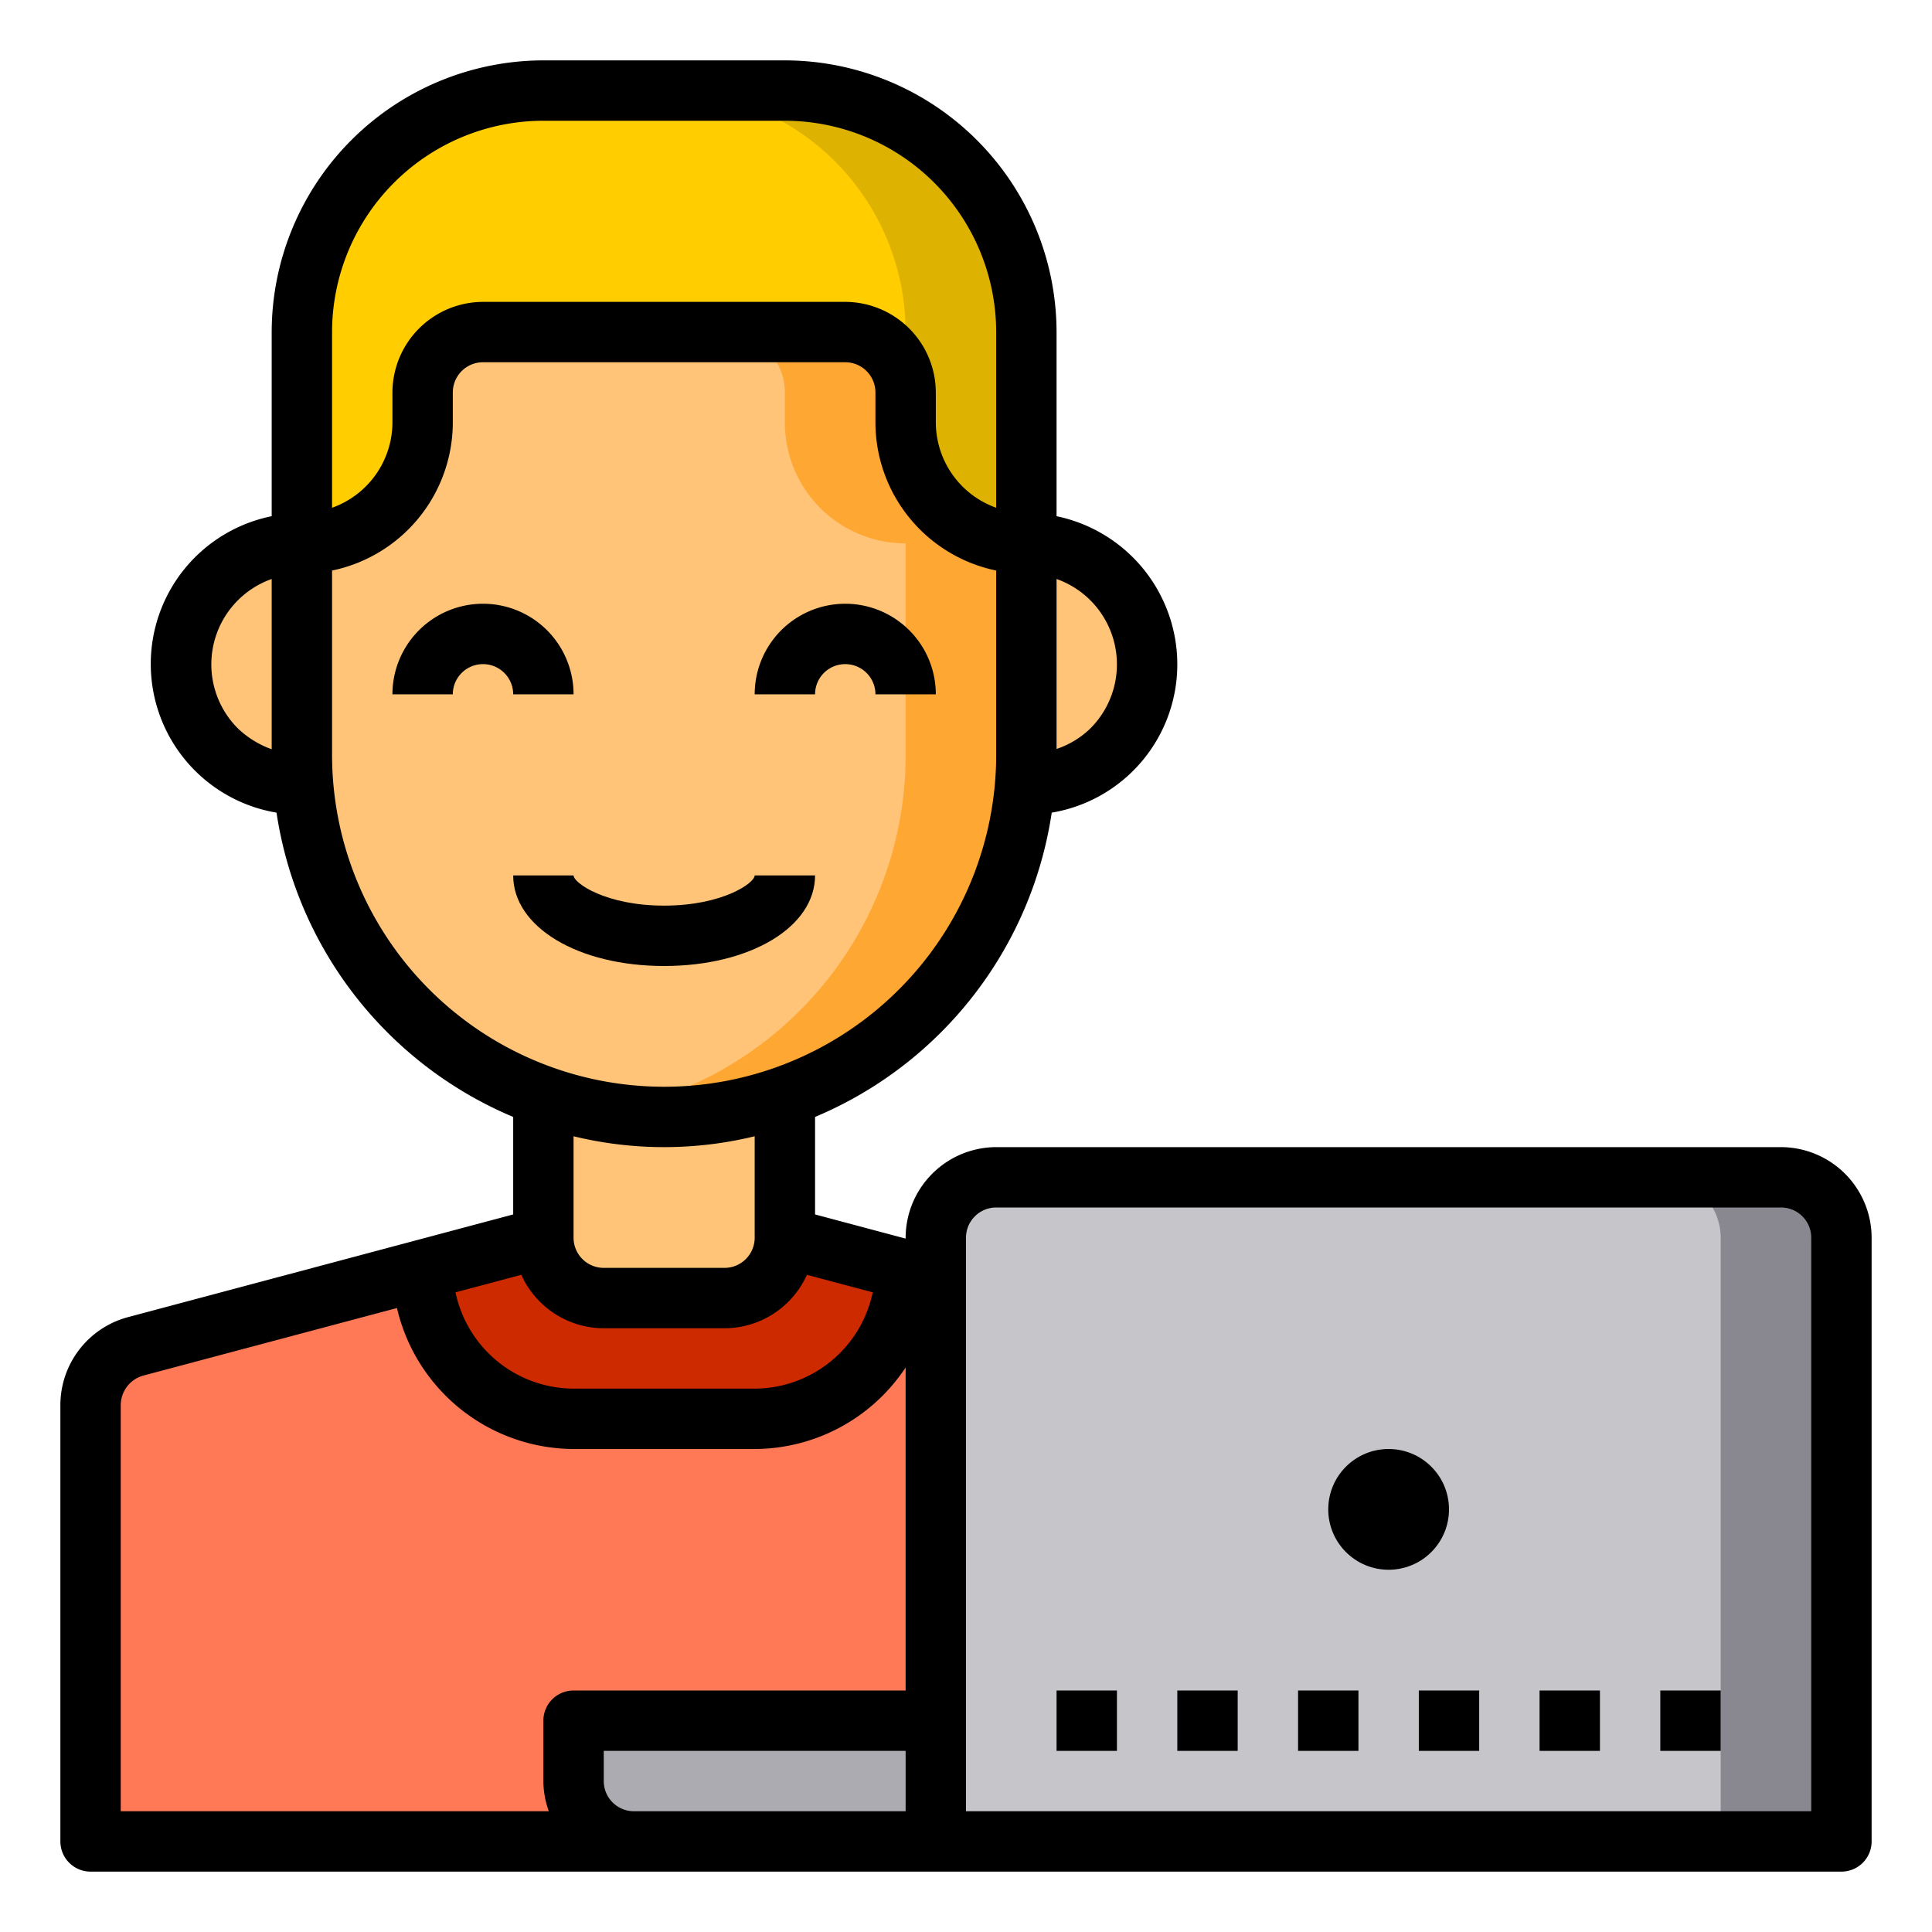 <svg height="512" viewBox="0 0 64 64" width="512" xmlns="http://www.w3.org/2000/svg"><g id="avatar-man-boy-latop-user"><path d="m26 36.31v4.69l13.52 3.6a2.013 2.013 0 0 1 1.48 1.94v14.46h-38v-14.46a2.013 2.013 0 0 1 1.48-1.94l13.52-3.6v-4.69" fill="#ff7956"/><path d="m34 18a4 4 0 1 1 0 8h-.04c.03-.33.04-.66.04-1z" fill="#ffc477"/><path d="m34 18v7c0 .34-.01.67-.04 1a11.976 11.976 0 0 1 -7.96 10.31 11.939 11.939 0 0 1 -8 0 11.976 11.976 0 0 1 -7.96-10.31c-.03-.33-.04-.66-.04-1v-7a4 4 0 0 0 4-4v-1a2.006 2.006 0 0 1 2-2h12a2.006 2.006 0 0 1 2 2v1a4 4 0 0 0 4 4z" fill="#ffc477"/><path d="m34 11v7a4 4 0 0 1 -4-4v-1a2.006 2.006 0 0 0 -2-2h-12a2.006 2.006 0 0 0 -2 2v1a4 4 0 0 1 -4 4v-7a8 8 0 0 1 8-8h8a8 8 0 0 1 8 8z" fill="#ffcd00"/><path d="m34 18v7c0 .34-.01.67-.04 1a11.976 11.976 0 0 1 -7.96 10.31 11.8 11.8 0 0 1 -4 .69 12 12 0 0 1 -2-.17 11.082 11.082 0 0 0 2-.52 11.976 11.976 0 0 0 7.96-10.31c.03-.33.04-.66.04-1v-7a4 4 0 0 1 -4-4v-1a2.006 2.006 0 0 0 -2-2h4a2.006 2.006 0 0 1 2 2v1a4 4 0 0 0 4 4z" fill="#ffa733"/><path d="m34 11v7a4 4 0 0 1 -4-4v-3a8 8 0 0 0 -8-8h4a8 8 0 0 1 8 8z" fill="#ddb200"/><path d="m31 57v4h-10a2.006 2.006 0 0 1 -2-2v-2z" fill="#acabb1"/><path d="m26 41 4 1.06a5 5 0 0 1 -5 4.94h-6a5 5 0 0 1 -5-4.94l4-1.06a2.006 2.006 0 0 0 2 2h4a2.006 2.006 0 0 0 2-2z" fill="#cd2a00"/><path d="m26 36.31v4.69a2.006 2.006 0 0 1 -2 2h-4a2.006 2.006 0 0 1 -2-2v-4.69a11.939 11.939 0 0 0 8 0z" fill="#ffc477"/><path d="m10.04 26h-.04a4 4 0 0 1 0-8v7c0 .34.01.67.04 1z" fill="#ffc477"/><path d="m61 41v20h-30v-20a2.006 2.006 0 0 1 2-2h26a2.006 2.006 0 0 1 2 2z" fill="#c6c5ca"/><path d="m61 41v20h-4v-20a2.006 2.006 0 0 0 -2-2h4a2.006 2.006 0 0 1 2 2z" fill="#898890"/><path d="m19 23a3 3 0 0 0 -6 0h2a1 1 0 0 1 2 0z"/><path d="m28 22a1 1 0 0 1 1 1h2a3 3 0 0 0 -6 0h2a1 1 0 0 1 1-1z"/><path d="m27 29h-2c0 .249-1.064 1-3 1s-3-.751-3-1h-2c0 1.71 2.149 3 5 3s5-1.29 5-3z"/><path d="m59 38h-26a3.009 3.009 0 0 0 -3 3v.03l-3-.8v-3.23a13.022 13.022 0 0 0 7.84-10.08 4.982 4.982 0 0 0 4.16-4.92 5.017 5.017 0 0 0 -4-4.9v-6.1a9.014 9.014 0 0 0 -9-9h-8a9.014 9.014 0 0 0 -9 9v6.1a4.994 4.994 0 0 0 .16 9.82 13.037 13.037 0 0 0 7.84 10.08v3.23l-12.79 3.41a3.018 3.018 0 0 0 -2.21 2.9v14.46a1 1 0 0 0 1 1h58a1 1 0 0 0 1-1v-20a3.009 3.009 0 0 0 -3-3zm-24-18.82a3 3 0 0 1 1.13 4.94 2.951 2.951 0 0 1 -1.13.69zm-26 5.64a3.179 3.179 0 0 1 -1.12-.69 3 3 0 0 1 1.12-4.95zm2-13.82a7.008 7.008 0 0 1 7-7h8a7.008 7.008 0 0 1 7 7v5.82a3.01 3.01 0 0 1 -2-2.82v-1a3.009 3.009 0 0 0 -3-3h-12a3.009 3.009 0 0 0 -3 3v1a3.01 3.01 0 0 1 -2 2.82zm0 14v-6.1a5.017 5.017 0 0 0 4-4.9v-1a1 1 0 0 1 1-1h12a1 1 0 0 1 1 1v1a5.017 5.017 0 0 0 4 4.9v6.1a11 11 0 0 1 -22 0zm14 12.64v3.36a1 1 0 0 1 -1 1h-4a1 1 0 0 1 -1-1v-3.36a12.68 12.68 0 0 0 6 0zm-7.73 4.59a3 3 0 0 0 2.73 1.77h4a3 3 0 0 0 2.73-1.77l2.18.58a4.008 4.008 0 0 1 -3.91 3.19h-6a4.008 4.008 0 0 1 -3.91-3.19zm12.73 17.77h-9a1 1 0 0 1 -1-1v-1h10zm0-4h-11a1 1 0 0 0 -1 1v2a3 3 0 0 0 .18 1h-14.18v-13.46a1.017 1.017 0 0 1 .74-.97l8.41-2.24a6.033 6.033 0 0 0 5.85 4.67h6a6.018 6.018 0 0 0 5-2.7zm30 4h-28v-19a1 1 0 0 1 1-1h26a1 1 0 0 1 1 1z"/><circle cx="46" cy="50" r="2"/><path d="m35 56h2v2h-2z"/><path d="m39 56h2v2h-2z"/><path d="m43 56h2v2h-2z"/><path d="m47 56h2v2h-2z"/><path d="m51 56h2v2h-2z"/><path d="m55 56h2v2h-2z"/></g></svg>